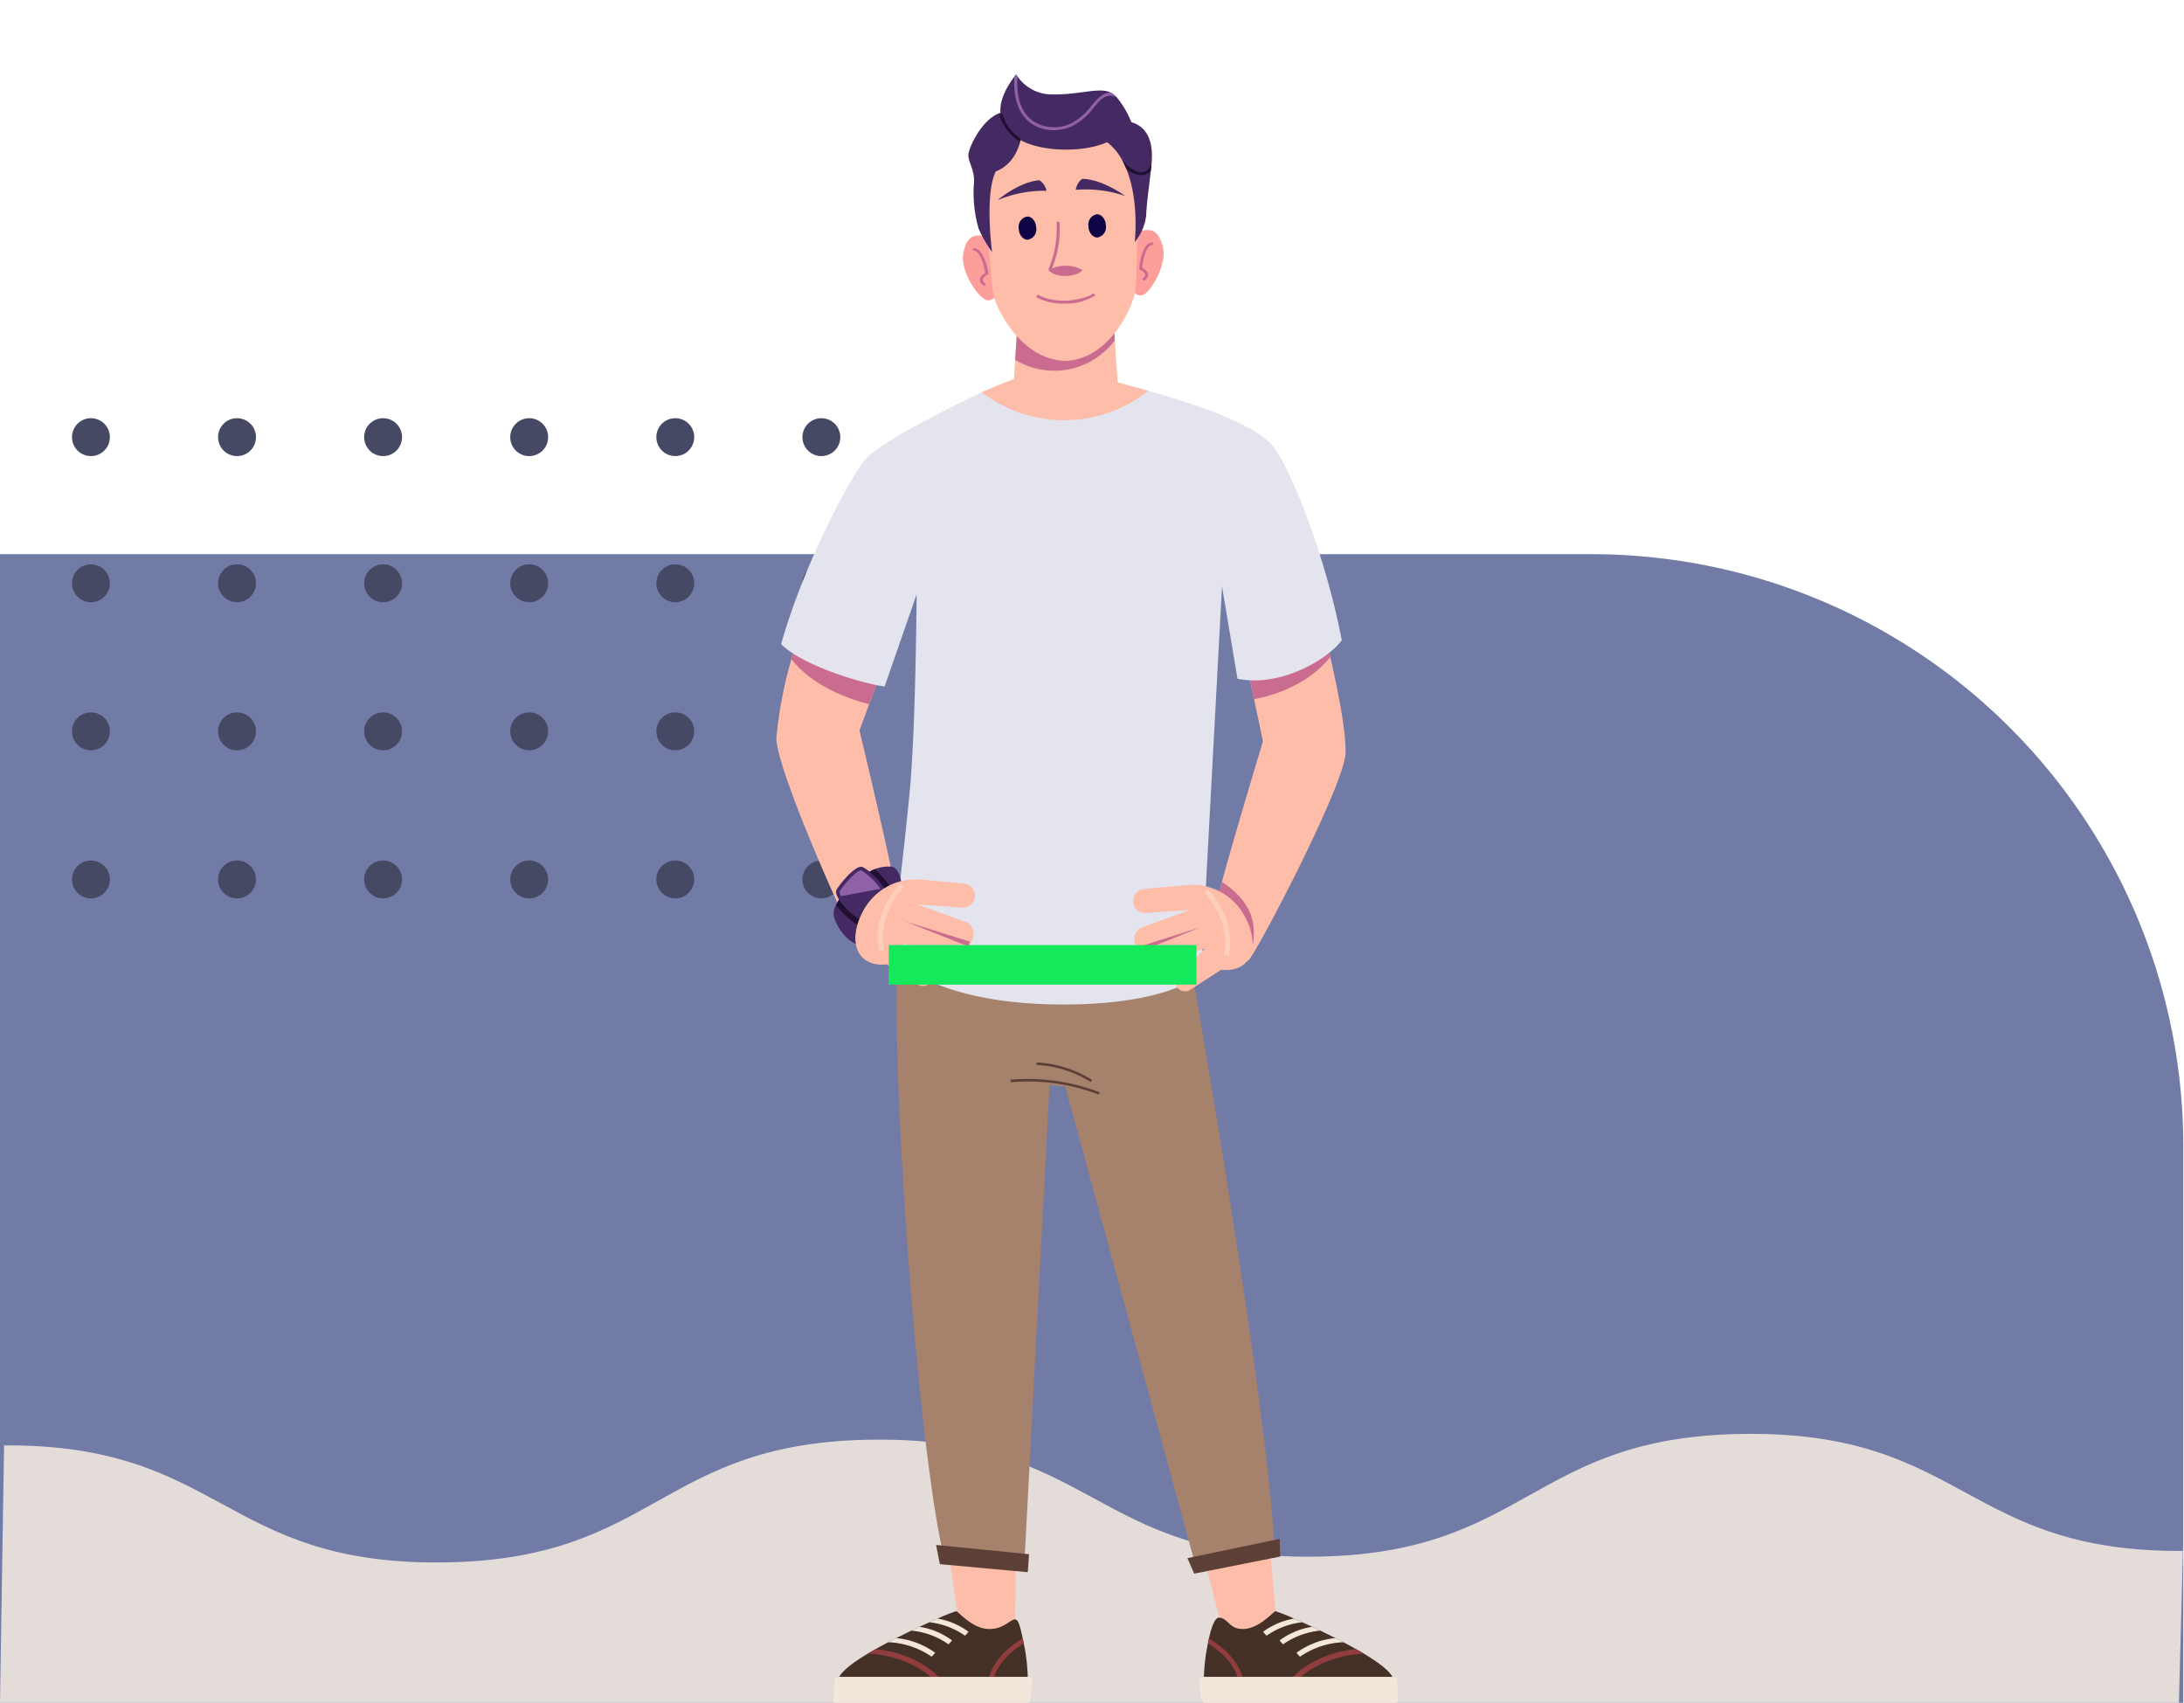 <svg xmlns="http://www.w3.org/2000/svg" xmlns:xlink="http://www.w3.org/1999/xlink" width="295.093" height="230.03" viewBox="0 0 295.093 230.03">
  <defs>
    <clipPath id="clip-path">
      <rect id="Rectángulo_402417" data-name="Rectángulo 402417" width="295" height="36.333" fill="#e3dcd9"/>
    </clipPath>
    <clipPath id="clip-path-2">
      <rect id="Rectángulo_402424" data-name="Rectángulo 402424" width="103.809" height="64.867" transform="translate(0 0.001)" fill="#454964"/>
    </clipPath>
    <clipPath id="clip-path-3">
      <rect id="Rectángulo_402823" data-name="Rectángulo 402823" width="84.047" height="219.987" fill="none"/>
    </clipPath>
  </defs>
  <g id="Grupo_1102408" data-name="Grupo 1102408" transform="translate(-390.098 -9172)">
    <g id="Grupo_1102318" data-name="Grupo 1102318" transform="translate(-524.903 -58.445)">
      <g id="Grupo_1101572" data-name="Grupo 1101572" transform="translate(19556.73 11380.939)">
        <path id="retrato-de-una-persona-reparando-ropa-y-materiales-de-fijacion" d="M0,0H215a80,80,0,0,1,80,80v75.167a0,0,0,0,1,0,0H0a0,0,0,0,1,0,0V0A0,0,0,0,1,0,0Z" transform="translate(-18641.73 -2075.631)" fill="#727aa6"/>
        <g id="Grupo_1101548" data-name="Grupo 1101548" transform="translate(-18641.73 -1956.797)">
          <g id="Grupo_1101547" data-name="Grupo 1101547" clip-path="url(#clip-path)">
            <path id="Trazado_892350" data-name="Trazado 892350" d="M.522,1.557c29.44-.195,29.51,16.009,58.95,15.814S88.842.974,118.282.779s29.51,16.009,58.951,15.815S206.605.2,236.047,0,265.558,16.011,295,15.816l-.034-.713-.556,21.23H0L.557,1.221" transform="translate(0 0)" fill="#e3dcd9"/>
          </g>
        </g>
        <g id="Grupo_1101571" data-name="Grupo 1101571" transform="translate(-18632 -2094)">
          <g id="Grupo_1101570" data-name="Grupo 1101570" clip-path="url(#clip-path-2)">
            <path id="Trazado_892357" data-name="Trazado 892357" d="M5.117,2.559A2.559,2.559,0,1,1,2.558,0,2.559,2.559,0,0,1,5.117,2.559" fill="#454964"/>
            <path id="Trazado_892358" data-name="Trazado 892358" d="M24.856,2.559A2.559,2.559,0,1,1,22.3,0a2.559,2.559,0,0,1,2.559,2.559" fill="#454964"/>
            <path id="Trazado_892359" data-name="Trazado 892359" d="M44.594,2.559A2.559,2.559,0,1,1,42.035,0a2.559,2.559,0,0,1,2.559,2.559" fill="#454964"/>
            <path id="Trazado_892360" data-name="Trazado 892360" d="M64.332,2.559A2.559,2.559,0,1,1,61.773,0a2.559,2.559,0,0,1,2.559,2.559" fill="#454964"/>
            <path id="Trazado_892361" data-name="Trazado 892361" d="M84.071,2.559A2.558,2.558,0,1,1,81.512,0a2.559,2.559,0,0,1,2.559,2.559" fill="#454964"/>
            <path id="Trazado_892362" data-name="Trazado 892362" d="M103.809,2.559A2.558,2.558,0,1,1,101.25,0a2.559,2.559,0,0,1,2.559,2.559" fill="#454964"/>
            <path id="Trazado_892363" data-name="Trazado 892363" d="M5.117,22.3a2.559,2.559,0,1,1-2.559-2.559A2.559,2.559,0,0,1,5.117,22.3" fill="#454964"/>
            <path id="Trazado_892364" data-name="Trazado 892364" d="M24.856,22.3A2.559,2.559,0,1,1,22.3,19.738,2.559,2.559,0,0,1,24.856,22.3" fill="#454964"/>
            <path id="Trazado_892365" data-name="Trazado 892365" d="M44.594,22.3a2.559,2.559,0,1,1-2.559-2.559A2.559,2.559,0,0,1,44.594,22.3" fill="#454964"/>
            <path id="Trazado_892366" data-name="Trazado 892366" d="M64.332,22.3a2.559,2.559,0,1,1-2.559-2.559A2.559,2.559,0,0,1,64.332,22.3" fill="#454964"/>
            <path id="Trazado_892367" data-name="Trazado 892367" d="M84.071,22.3a2.558,2.558,0,1,1-2.559-2.559A2.559,2.559,0,0,1,84.071,22.3" fill="#454964"/>
            <path id="Trazado_892368" data-name="Trazado 892368" d="M103.809,22.3a2.558,2.558,0,1,1-2.559-2.559,2.559,2.559,0,0,1,2.559,2.559" fill="#454964"/>
            <path id="Trazado_892369" data-name="Trazado 892369" d="M5.117,42.3a2.559,2.559,0,1,1-2.559-2.559A2.559,2.559,0,0,1,5.117,42.3" fill="#454964"/>
            <path id="Trazado_892370" data-name="Trazado 892370" d="M24.856,42.3A2.559,2.559,0,1,1,22.3,39.744,2.559,2.559,0,0,1,24.856,42.3" fill="#454964"/>
            <path id="Trazado_892371" data-name="Trazado 892371" d="M44.594,42.3a2.559,2.559,0,1,1-2.559-2.559A2.559,2.559,0,0,1,44.594,42.3" fill="#454964"/>
            <path id="Trazado_892372" data-name="Trazado 892372" d="M64.332,42.3a2.559,2.559,0,1,1-2.559-2.559A2.559,2.559,0,0,1,64.332,42.3" fill="#454964"/>
            <path id="Trazado_892373" data-name="Trazado 892373" d="M84.071,42.3a2.558,2.558,0,1,1-2.559-2.559A2.559,2.559,0,0,1,84.071,42.3" fill="#454964"/>
            <path id="Trazado_892374" data-name="Trazado 892374" d="M103.809,42.3a2.558,2.558,0,1,1-2.559-2.559,2.559,2.559,0,0,1,2.559,2.559" fill="#454964"/>
            <path id="Trazado_892375" data-name="Trazado 892375" d="M5.117,62.309A2.559,2.559,0,1,1,2.558,59.75a2.559,2.559,0,0,1,2.559,2.559" fill="#454964"/>
            <path id="Trazado_892376" data-name="Trazado 892376" d="M24.856,62.309A2.559,2.559,0,1,1,22.3,59.75a2.559,2.559,0,0,1,2.559,2.559" fill="#454964"/>
            <path id="Trazado_892377" data-name="Trazado 892377" d="M44.594,62.309a2.559,2.559,0,1,1-2.559-2.559,2.559,2.559,0,0,1,2.559,2.559" fill="#454964"/>
            <path id="Trazado_892378" data-name="Trazado 892378" d="M64.332,62.309a2.559,2.559,0,1,1-2.559-2.559,2.559,2.559,0,0,1,2.559,2.559" fill="#454964"/>
            <path id="Trazado_892379" data-name="Trazado 892379" d="M84.071,62.309a2.558,2.558,0,1,1-2.559-2.559,2.559,2.559,0,0,1,2.559,2.559" fill="#454964"/>
            <path id="Trazado_892380" data-name="Trazado 892380" d="M103.809,62.309a2.558,2.558,0,1,1-2.559-2.559,2.559,2.559,0,0,1,2.559,2.559" fill="#454964"/>
          </g>
        </g>
      </g>
      <g id="Grupo_1101834" data-name="Grupo 1101834" transform="translate(935.443 9275.531)">
        <path id="Trazado_894617" data-name="Trazado 894617" d="M11.9,110.109" transform="translate(121.738 42.835)" fill="none" stroke="#3f2d1f" stroke-linecap="round" stroke-width="1.199"/>
      </g>
    </g>
    <g id="Grupo_1102405" data-name="Grupo 1102405" transform="translate(60.545 165.563)">
      <g id="Grupo_1102263" data-name="Grupo 1102263" transform="translate(434.455 9016.479)">
        <path id="Trazado_894341" data-name="Trazado 894341" d="M334.2,2802.182l-.216,13.759-7.226-.385-2.373-16.357Z" transform="translate(-301.783 -2604.192)" fill="#febda9"/>
        <path id="Trazado_894342" data-name="Trazado 894342" d="M820.665,2802.182l3.517,13.759,7.133-.385-1.552-16.357Z" transform="translate(-763.493 -2604.193)" fill="#febda9"/>
        <g id="Grupo_1102262" data-name="Grupo 1102262" transform="translate(0 0)">
          <g id="Grupo_1102261" data-name="Grupo 1102261" transform="translate(0 0)" clip-path="url(#clip-path-3)">
            <path id="Trazado_894343" data-name="Trazado 894343" d="M233.508,1675.055c-1.465,14,2.442,68.389,6.025,83.37,4.722,1.954,10.91,1.3,10.91,1.3l3.419-64.807,2.117.163,17.64,64.879s10.178-1.114,10.608-3.1c-1.3-21.657-11.477-79.362-11.477-79.362Z" transform="translate(-216.947 -1558.362)" fill="#a6826d"/>
            <path id="Trazado_894344" data-name="Trazado 894344" d="M466.019,1950.169a26.833,26.833,0,0,0-11.9-1.669l-.03-.337a27.138,27.138,0,0,1,12.064,1.7Z" transform="translate(-422.457 -1812.347)" fill="#5c3f36"/>
            <path id="Trazado_894345" data-name="Trazado 894345" d="M511.544,1918.628a15.241,15.241,0,0,0-7.338-2.306l.024-.338a15.57,15.57,0,0,1,7.514,2.371Z" transform="translate(-469.08 -1782.507)" fill="#5c3f36"/>
            <path id="Trazado_894346" data-name="Trazado 894346" d="M873.958,1111.36c-.156,4.343-12.129,27.193-13.13,27.984-.582.453-1.955-1.671-2.949-4a10.561,10.561,0,0,1-1.109-4.525c.054-.352.23-1.1.494-2.1,1.468-5.526,5.54-18.981,5.54-18.981l-1.2-5.689-1.069-5.033,10.81-3.03s.237.94.561,2.381c.8,3.484,2.165,9.91,2.056,12.988" transform="translate(-797.06 -1019.639)" fill="#febda9"/>
            <path id="Trazado_894347" data-name="Trazado 894347" d="M922.464,1098.372c-3.193,3.91-7.975,5.249-10.3,5.682l-1.069-5.033,10.81-3.03s.237.94.561,2.381" transform="translate(-847.622 -1019.639)" fill="#ca6c90"/>
            <path id="Trazado_894348" data-name="Trazado 894348" d="M861.532,1573.8c-.095,1.427-2.144-.041-3.653-1.319a10.561,10.561,0,0,1-1.109-4.525c.054-.352.23-1.1.494-2.1,4.377,2.922,4.411,5.824,4.268,7.941" transform="translate(-797.06 -1456.77)" fill="#ca6c90"/>
            <path id="Trazado_894349" data-name="Trazado 894349" d="M11.446,1127.813C10.493,1126.968-.107,1103.441,0,1099.1a57.913,57.913,0,0,1,2.023-10.566c.528-2,.947-3.416.947-3.416l11.439,4.451-1.874,5.046-1.306,3.531s4.559,19.076,4.769,21.4-3.6,9.112-4.552,8.266" transform="translate(0 -1009.521)" fill="#febda9"/>
            <path id="Trazado_894350" data-name="Trazado 894350" d="M41.43,1089.567l-1.874,5.046c-2.943-.751-7.651-2.469-10.512-6.081.528-2,.947-3.416.947-3.416Z" transform="translate(-27.021 -1009.521)" fill="#ca6c90"/>
            <path id="Trazado_894351" data-name="Trazado 894351" d="M68.714,604.265,65.894,656.7s-4.823,4.471-20.807,4-21.044-6.467-21.044-6.467,1.644-13.637,2.469-22.214.94-26.686.94-26.686l-4.329,12.447c-2.97-.386-11.04-2.794-13.982-5.723,2.922-10.451,9.416-22.918,11.608-25.184,2.171-2.246,10.241-6.318,15.511-8.841a79.606,79.606,0,0,1,7.521-2.875l6.286.315s6.242,1.687,8.691,2.37c5.249,1.454,13.928,4.221,16.654,7.265,2.571,2.875,7.447,15.626,9.483,26.422-1.968,2.706-8.517,6.409-14.091,5.192Z" transform="translate(-8.503 -535.083)" fill="#e3e4ed"/>
            <path id="Trazado_894352" data-name="Trazado 894352" d="M420.909,577.836a18.254,18.254,0,0,1-22.5.189,79.605,79.605,0,0,1,7.521-2.875l6.286.315s6.242,1.687,8.691,2.37" transform="translate(-370.655 -535.083)" fill="#febda9"/>
            <path id="Trazado_894353" data-name="Trazado 894353" d="M120.214,1540.007l-5.4,6.663c-1.568.222-3.351-1.991-3.843-3.7a2.277,2.277,0,0,1,.258-1.662,10.991,10.991,0,0,1,5.256-4.843,5.075,5.075,0,0,1,2.212-.332c1.508.129,1.522,3.748,1.522,3.876" transform="translate(-103.174 -1429.102)" fill="#452963"/>
            <path id="Trazado_894354" data-name="Trazado 894354" d="M123.088,1544.2a14.523,14.523,0,0,1-3.815,4.539c-.636.3-2.577-1.285-3.714-2.8a10.992,10.992,0,0,1,5.256-4.844c1.184,1.082,2.4,2.584,2.273,3.1" transform="translate(-107.509 -1433.733)" fill="#1f0f30"/>
            <path id="Trazado_894355" data-name="Trazado 894355" d="M115.868,1539.733c-.527,1.054,2.779,4.3,3.565,3.932a11.559,11.559,0,0,0,3.041-3.617c.157-.629-2.15-3.041-3.093-3.408s-3.2,2.464-3.513,3.093" transform="translate(-107.744 -1429.559)" fill="#452963"/>
            <path id="Trazado_894356" data-name="Trazado 894356" d="M128.133,1545.928l-5.324.994c-.216-.406-.21-.6-.189-.636.338-.676,2.226-2.861,2.9-2.861a8.912,8.912,0,0,1,2.611,2.5" transform="translate(-114.068 -1435.902)" fill="#9161a8"/>
            <path id="Trazado_894357" data-name="Trazado 894357" d="M153.008,1568.947c.116,4.278,4.239,3.587,4.239,3.587l4.206,2.715a1.286,1.286,0,0,0,1.607-1.99l-3.6-3.6,6.293,2.221a1.764,1.764,0,0,0,2.164-.874l.9-1.792a1.764,1.764,0,0,0-.977-2.447l-6.42-2.325,6.027.416a1.627,1.627,0,0,0,.26-3.243l-5.681-.521a8.038,8.038,0,0,0-8.136,4.585,7.933,7.933,0,0,0-.883,3.263" transform="translate(-142.347 -1452.303)" fill="#febda9"/>
            <path id="Trazado_894358" data-name="Trazado 894358" d="M196.778,1578.735c-.058-.182-1.383-4.518,2.773-9.1l.5.455c-3.881,4.278-2.642,8.4-2.629,8.438Z" transform="translate(-182.841 -1460.288)" fill="#fed0bc"/>
            <path id="Trazado_894359" data-name="Trazado 894359" d="M258.681,1646.046l-8.506-3.372,8.742,2.738Z" transform="translate(-232.746 -1528.237)" fill="#ca6c90"/>
            <path id="Trazado_894360" data-name="Trazado 894360" d="M707.754,1579.354c-.116,4.278-4.239,3.587-4.239,3.587l-4.206,2.715a1.286,1.286,0,0,1-1.607-1.99l3.6-3.6L695,1582.292a1.764,1.764,0,0,1-2.165-.875l-.9-1.792a1.764,1.764,0,0,1,.977-2.447l6.42-2.325-6.027.416a1.627,1.627,0,0,1-.26-3.243l5.681-.521a8.039,8.039,0,0,1,8.136,4.585,7.933,7.933,0,0,1,.883,3.263" transform="translate(-643.397 -1461.984)" fill="#febda9"/>
            <path id="Trazado_894361" data-name="Trazado 894361" d="M833.052,1589.143c.058-.182,1.383-4.518-2.773-9.1l-.5.454c3.881,4.278,2.642,8.4,2.629,8.438Z" transform="translate(-771.971 -1469.971)" fill="#fed0bc"/>
            <path id="Trazado_894362" data-name="Trazado 894362" d="M701.411,1656.948l8.277-3.335-8.513,2.7Z" transform="translate(-652.328 -1538.414)" fill="#ca6c90"/>
            <path id="Trazado_894363" data-name="Trazado 894363" d="M366.078,313.107c-2.913-1.363-3.933-.51-4.36,1.781s1.824,5.68,2.98,6.234,2.05-1.387,2.05-1.387Z" transform="translate(-336.469 -290.687)" fill="#fe9e9b"/>
            <path id="Trazado_894364" data-name="Trazado 894364" d="M682.336,302.628c2.819-1.549,3.892-.764,4.466,1.495s-1.452,5.786-2.57,6.414-2.136-1.252-2.136-1.252Z" transform="translate(-634.578 -280.796)" fill="#fe9e9b"/>
            <path id="Trazado_894365" data-name="Trazado 894365" d="M473.58,472.427l-14.192-.237s.122-1.948.257-4.059c.156-2.462.338-5.148.379-5.276l12.839-1.116.25,3.747Z" transform="translate(-427.385 -429.572)" fill="#febda9"/>
            <path id="Trazado_894366" data-name="Trazado 894366" d="M476.546,465.486a10.179,10.179,0,0,1-13.468,2.645c.156-2.462.338-5.148.379-5.276l12.839-1.116Z" transform="translate(-430.818 -429.572)" fill="#ca6c90"/>
            <path id="Trazado_894367" data-name="Trazado 894367" d="M427.72,103.693c-.155-2.426-1.953-9.965-9.936-10.136a3.3,3.3,0,0,0-.354-.009c-.062,0-.12.008-.181.011s-.119,0-.181,0a3.3,3.3,0,0,0-.352.032c-7.955.688-9.261,8.328-9.258,10.759,0,2.5.566,10.227.95,12.4.37,2.1,3.792,8.674,9.426,8.971a1.415,1.415,0,0,0,.279.021c.061,0,.12-.009.181-.013s.12,0,.181,0a1.413,1.413,0,0,0,.277-.039c5.6-.662,8.592-7.445,8.825-9.563.242-2.2.3-9.942.144-12.439" transform="translate(-379.072 -87.029)" fill="#febda9"/>
            <path id="Trazado_894368" data-name="Trazado 894368" d="M382.341,342.307c-.424-.269-.624-.564-.594-.877.04-.427.506-.743.728-.871-.118-.745-.524-2.462-1.24-2.917a.6.6,0,0,0-.4-.1l-.049-.325a1.05,1.05,0,0,1,.7.166c1.036.658,1.39,3.132,1.4,3.237l.015.107-.115.055c-.169.081-.614.359-.642.67-.018.2.131.4.443.6Z" transform="translate(-354.254 -313.716)" fill="#ca6c90"/>
            <path id="Trazado_894369" data-name="Trazado 894369" d="M429.024,208.007a16.475,16.475,0,0,1,6.609-1.262,2.277,2.277,0,0,0-.957-1.426c-2.771.226-5.651,2.688-5.651,2.688" transform="translate(-399.136 -191.016)" fill="#452963"/>
            <path id="Trazado_894370" data-name="Trazado 894370" d="M472.381,277.261a1.418,1.418,0,0,1-1.132,1.607c-.653.021-1.206-.664-1.234-1.53a1.418,1.418,0,0,1,1.132-1.607c.653-.021,1.206.664,1.234,1.53" transform="translate(-437.271 -256.522)" fill="#0f0546"/>
            <path id="Trazado_894371" data-name="Trazado 894371" d="M704.232,331.13c.405-.3.586-.6.536-.914-.067-.423-.553-.709-.783-.822.069-.752.363-2.491,1.048-2.992a.6.6,0,0,1,.4-.128l.028-.327a1.05,1.05,0,0,0-.688.212c-.991.724-1.184,3.216-1.192,3.321l-.008.108.118.047c.174.07.635.318.684.627.031.2-.105.405-.4.623Z" transform="translate(-654.556 -303.239)" fill="#ca6c90"/>
            <path id="Trazado_894372" data-name="Trazado 894372" d="M587.324,204.947a16.476,16.476,0,0,0-6.676-.831,2.278,2.278,0,0,1,.863-1.485c2.78.047,5.814,2.316,5.814,2.316" transform="translate(-540.197 -188.515)" fill="#452963"/>
            <path id="Trazado_894373" data-name="Trazado 894373" d="M605.146,272.955c.028.866.58,1.551,1.234,1.53a1.418,1.418,0,0,0,1.132-1.607c-.028-.866-.58-1.551-1.234-1.53a1.418,1.418,0,0,0-1.132,1.607" transform="translate(-562.988 -252.445)" fill="#0f0546"/>
            <path id="Trazado_894374" data-name="Trazado 894374" d="M507.849,426a7.5,7.5,0,0,1-3.964-.867l.2-.347c2.951,1.692,7.1.34,7.517-.168l.311.252a7.2,7.2,0,0,1-4.063,1.13" transform="translate(-468.782 -395.036)" fill="#ca6c90"/>
            <path id="Trazado_894375" data-name="Trazado 894375" d="M373.862,87.272a17.585,17.585,0,0,0,1.805,3.131s-1.048-7.793.5-10.9c2.959-1.135,3.583-4.519,3.54-5.863s.4-2.642-2.395-2.185-4.681,4.615-4.83,5.66.863,2.112.738,3.89a17.5,17.5,0,0,0,.64,6.267" transform="translate(-346.522 -66.39)" fill="#452963"/>
            <path id="Trazado_894376" data-name="Trazado 894376" d="M636.614,96.631c-.006.056-.008.116-.014.172-.029.325-.062.67-.1,1.032-.221,2.064-.581,4.552-.631,6.074a6.792,6.792,0,0,1-1.537,3.555s.647-5.587-1.167-9.941a11.418,11.418,0,0,0-.511-1.068s0,0,0,0a7.559,7.559,0,0,0-2.867-3.024s1.616-2.865,4.088-2.149,2.915,3.146,2.742,5.353" transform="translate(-585.91 -84.813)" fill="#452963"/>
            <path id="Trazado_894377" data-name="Trazado 894377" d="M527.974,371.725c1.161,1.294,4.17.772,4.568-.027a4.672,4.672,0,0,0-4.568.027" transform="translate(-491.193 -345.266)" fill="#ca6c90"/>
            <path id="Trazado_894378" data-name="Trazado 894378" d="M527.749,292.446l-.353-.187a14.017,14.017,0,0,0,1.114-6.457l.4-.013a14.121,14.121,0,0,1-1.161,6.657" transform="translate(-490.655 -265.88)" fill="#ca6c90"/>
            <path id="Trazado_894379" data-name="Trazado 894379" d="M452.054,6.468s-1.6,3.6-8.563,3.7c-6.863.1-12.126-3.408-7.222-9.877L436.5,0a2.65,2.65,0,0,0,.182.3,5.651,5.651,0,0,0,4.736,2.415c3.583.068,6.4-1.048,7.907-.216a.162.162,0,0,1,.037.019,3.3,3.3,0,0,1,.748.624,12.586,12.586,0,0,1,1.948,3.326" transform="translate(-404.093 -0.002)" fill="#452963"/>
            <path id="Trazado_894380" data-name="Trazado 894380" d="M475.275,3.142c-1.419-.69-2.139.169-3.145,1.362a8.377,8.377,0,0,1-2.889,2.482,6.08,6.08,0,0,1-2.339.556,5.266,5.266,0,0,1-3.2-.9c-1.187-.838-2.525-2.615-2.266-6.345L461.665,0a2.654,2.654,0,0,0,.182.3c-.261,3.558.982,5.23,2.088,6.01a5.245,5.245,0,0,0,5.14.313,8.119,8.119,0,0,0,2.752-2.378c.809-.962,1.545-1.839,2.664-1.747a.157.157,0,0,1,.037.019,3.3,3.3,0,0,1,.748.624" transform="translate(-429.262 -0.002)" fill="#9161a8"/>
            <path id="Trazado_894381" data-name="Trazado 894381" d="M435.238,80.249a6.267,6.267,0,0,1-2.715-3.623l.388-.1a5.876,5.876,0,0,0,2.551,3.388Z" transform="translate(-402.391 -71.199)" fill="#1f0f30"/>
            <path id="Trazado_894382" data-name="Trazado 894382" d="M674.941,167.474c-.03.325-.062.67-.1,1.032a1.72,1.72,0,0,1-.767.517,1.8,1.8,0,0,1-.485.084,3.181,3.181,0,0,1-2.082-.913,11.417,11.417,0,0,0-.511-1.068c1.076,1.222,2.146,1.779,2.954,1.517a1.662,1.662,0,0,0,.99-1.168" transform="translate(-624.251 -155.483)" fill="#1f0f30"/>
            <path id="Trazado_894383" data-name="Trazado 894383" d="M309.774,2851.664l12.556,1.256-.167,2.427-11.886-1.088Z" transform="translate(-288.193 -2653.003)" fill="#5c3f36"/>
            <path id="Trazado_894384" data-name="Trazado 894384" d="M797.173,2842.43l.921,2.093,11.619-2.309-.06-2.393Z" transform="translate(-741.638 -2641.984)" fill="#5c3f36"/>
            <path id="Trazado_894385" data-name="Trazado 894385" d="M828.76,2989.679a45.551,45.551,0,0,0,4.729.331c.224.007.448.013.678.013,1.918.034,4.013.014,6.1-.034h.007l.586-.02c6.872-.2,13.487-.724,13.487-.724-.209-.893-1.827-2.131-3.964-3.423-.332-.2-.684-.4-1.044-.6-.553-.311-1.128-.629-1.715-.933-.358-.189-.723-.379-1.08-.562-.686-.345-1.377-.683-2.04-1.008-.37-.176-.733-.345-1.089-.514-.469-.216-.931-.426-1.356-.615-.391-.183-.767-.345-1.107-.494a20.771,20.771,0,0,0-2.52-1c-.283.075-2.091,2.253-4.18,2.395s-2.113-1.447-3.427-1.522c-.545-.034-1.021,1.231-1.375,2.821-.052.217-.1.44-.139.67a26.059,26.059,0,0,0-.548,5.222" transform="translate(-771.01 -2772.485)" fill="#453028"/>
            <path id="Trazado_894386" data-name="Trazado 894386" d="M1008.648,3034.236l.475.528a11.114,11.114,0,0,1,5.87-1.955c-.358-.189-.723-.379-1.08-.562a10.629,10.629,0,0,0-5.264,1.989" transform="translate(-938.381 -2821.006)" fill="#f2e7da"/>
            <path id="Trazado_894387" data-name="Trazado 894387" d="M975.839,3012.24l.481.528a10.454,10.454,0,0,1,5.028-1.854c-.37-.176-.733-.345-1.089-.514a9.922,9.922,0,0,0-4.42,1.84" transform="translate(-907.857 -2800.68)" fill="#f2e7da"/>
            <path id="Trazado_894388" data-name="Trazado 894388" d="M943.89,2996.261l.475.528a10.424,10.424,0,0,1,4.815-1.82c-.391-.183-.767-.345-1.107-.494a9.8,9.8,0,0,0-4.182,1.786" transform="translate(-878.134 -2785.865)" fill="#f2e7da"/>
            <path id="Trazado_894389" data-name="Trazado 894389" d="M991.156,3058.32l.206.155h.007l.359.264c.006-.007.077-.108.227-.284.79-.92,3.731-3.836,9.522-4.147-.332-.2-.684-.4-1.044-.6-6.487.643-9.161,4.438-9.277,4.614" transform="translate(-922.107 -2840.969)" fill="#913d3d"/>
            <path id="Trazado_894390" data-name="Trazado 894390" d="M841.011,3039.344a1.274,1.274,0,0,1,0,.2l.682.115a2.009,2.009,0,0,0,0-.3c-.057-.927-.573-3.788-4.719-6.237-.052.216-.1.44-.14.67,3.75,2.28,4.146,4.837,4.181,5.553" transform="translate(-778.532 -2821.819)" fill="#913d3d"/>
            <path id="Trazado_894391" data-name="Trazado 894391" d="M846.371,3107.4H820.485a.364.364,0,0,0-.369.412l.282,2.686a.469.469,0,0,0,.455.412h25.8a.364.364,0,0,0,.37-.4l-.2-2.686a.468.468,0,0,0-.457-.425" transform="translate(-762.981 -2890.92)" fill="#f2e7da"/>
            <path id="Trazado_894392" data-name="Trazado 894392" d="M146.008,2989.679a45.555,45.555,0,0,1-4.729.331c-.224.007-.448.013-.678.013-1.918.034-4.013.014-6.1-.034H134.5l-.586-.02c-6.872-.2-13.487-.724-13.487-.724.209-.893,1.827-2.131,3.964-3.423.332-.2.684-.4,1.044-.6.553-.311,1.128-.629,1.715-.933.358-.189.723-.379,1.08-.562.686-.345,1.377-.683,2.04-1.008.37-.176.733-.345,1.089-.514.469-.216.931-.426,1.357-.615.391-.183.767-.345,1.107-.494a20.762,20.762,0,0,1,2.52-1c.283.075,2.091,2.253,4.18,2.395s3.008-1.192,3.691-1.281c.541-.07.757.99,1.111,2.58.052.217.1.44.139.67a26.062,26.062,0,0,1,.548,5.222" transform="translate(-112.034 -2772.485)" fill="#453028"/>
            <path id="Trazado_894393" data-name="Trazado 894393" d="M223.27,3034.236l-.475.528a11.113,11.113,0,0,0-5.87-1.955c.358-.189.723-.379,1.08-.562a10.629,10.629,0,0,1,5.264,1.989" transform="translate(-201.814 -2821.006)" fill="#f2e7da"/>
            <path id="Trazado_894394" data-name="Trazado 894394" d="M267.23,3012.24l-.481.528a10.454,10.454,0,0,0-5.028-1.854c.37-.176.733-.345,1.089-.514a9.923,9.923,0,0,1,4.42,1.84" transform="translate(-243.488 -2800.68)" fill="#f2e7da"/>
            <path id="Trazado_894395" data-name="Trazado 894395" d="M302.113,2996.261l-.475.528a10.424,10.424,0,0,0-4.815-1.82c.391-.183.767-.345,1.107-.494a9.8,9.8,0,0,1,4.183,1.786" transform="translate(-276.145 -2785.865)" fill="#f2e7da"/>
            <path id="Trazado_894396" data-name="Trazado 894396" d="M187.65,3058.32l-.206.155h-.007l-.359.264c-.006-.007-.077-.108-.227-.284-.79-.92-3.731-3.836-9.522-4.147.332-.2.684-.4,1.044-.6,6.487.643,9.161,4.438,9.277,4.614" transform="translate(-164.975 -2840.969)" fill="#913d3d"/>
            <path id="Trazado_894397" data-name="Trazado 894397" d="M410.64,3039.344a1.261,1.261,0,0,0,0,.2l-.682.115a2,2,0,0,1,0-.3c.057-.927.573-3.788,4.719-6.237.052.216.1.44.14.67-3.75,2.28-4.146,4.837-4.181,5.553" transform="translate(-381.395 -2821.819)" fill="#913d3d"/>
            <path id="Trazado_894398" data-name="Trazado 894398" d="M110.856,3107.4h25.886a.364.364,0,0,1,.369.412l-.282,2.686a.469.469,0,0,1-.455.412h-25.8a.364.364,0,0,1-.37-.4l.2-2.686a.468.468,0,0,1,.457-.425" transform="translate(-102.523 -2890.92)" fill="#f2e7da"/>
          </g>
        </g>
      </g>
      <rect id="Rectángulo_402824" data-name="Rectángulo 402824" width="41.587" height="5.347" transform="translate(491.218 9139.45) rotate(-180)" fill="#14e95b"/>
    </g>
    <rect id="Rectángulo_402906" data-name="Rectángulo 402906" width="295" height="230" transform="translate(390.19 9172)" fill="none"/>
  </g>
</svg>
